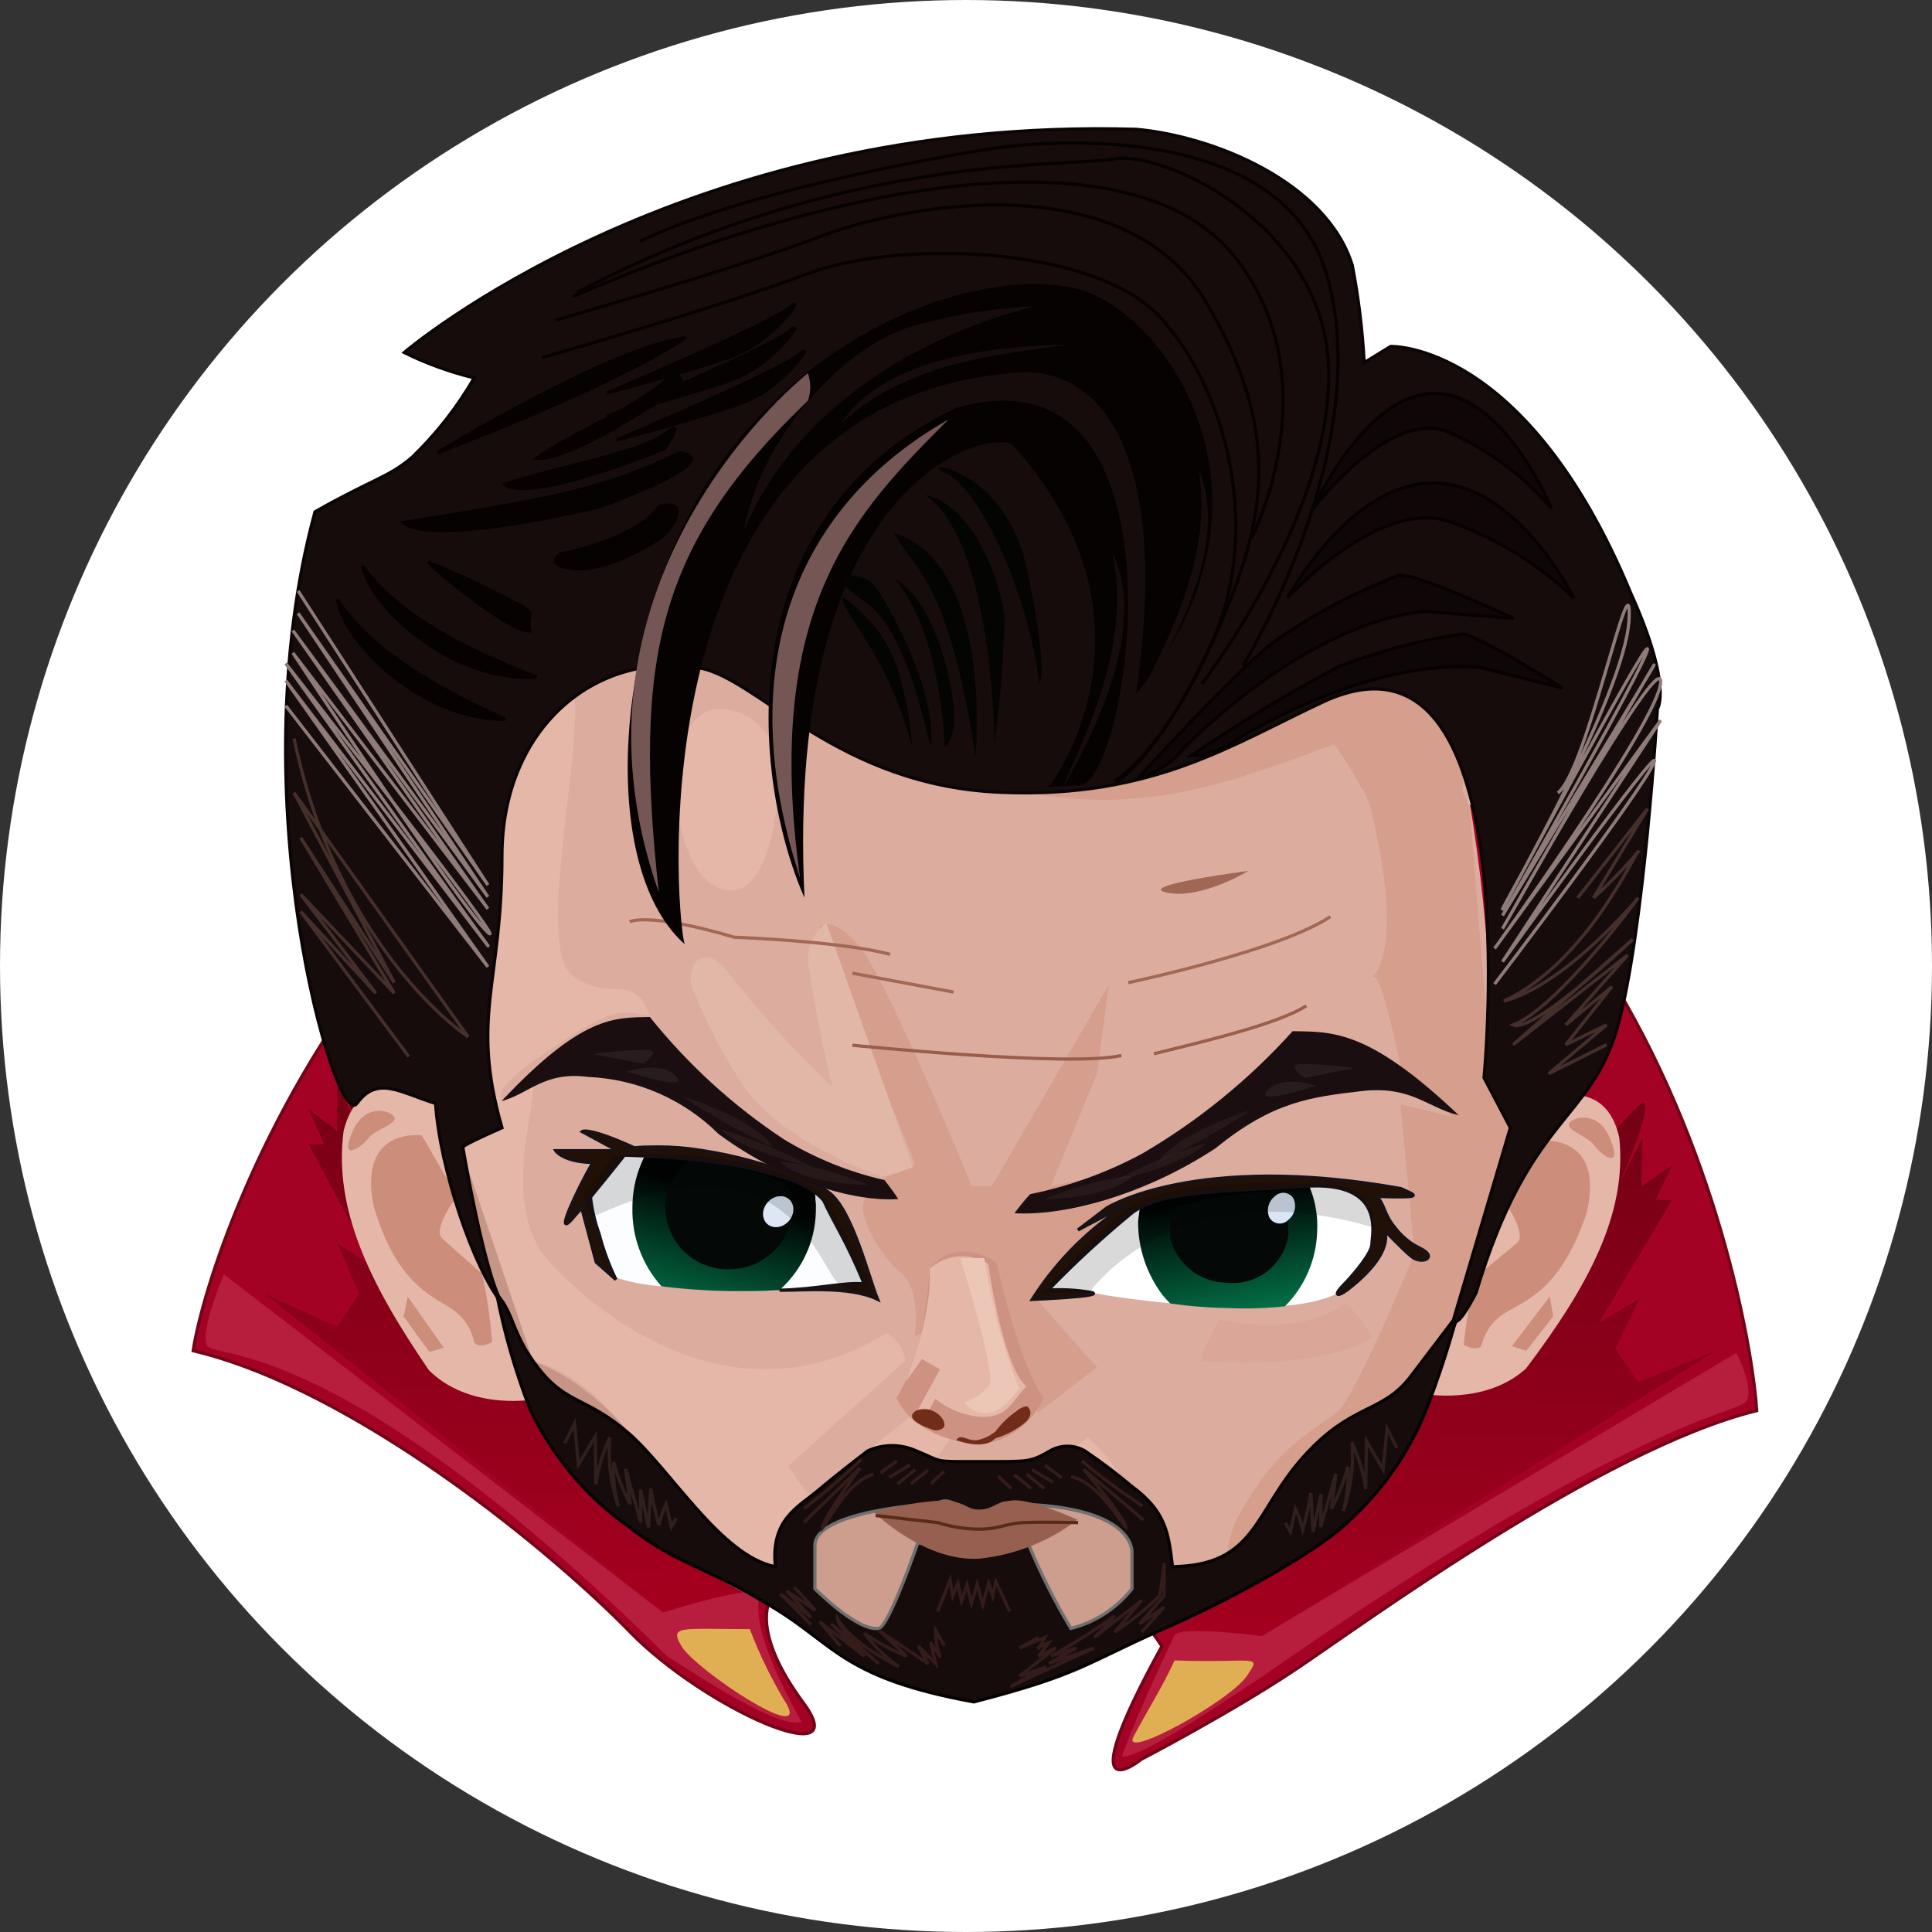 <svg width="30" height="30" viewBox="0 0 30 30" fill="none" xmlns="http://www.w3.org/2000/svg">
<rect x="0" y="0" width="30" height="30" fill="#333333" stroke="none"/>
<circle cx="15" cy="15" r="15" fill="white"/>
<path d="M9.778 25.335C8.607 24.13 5.542 21.58 3 20.974C3.272 19.157 6.414 9.98 15.874 9.98C25.335 9.98 27.176 20.215 27.278 21.904C24.864 22.5 21.14 25.24 20.119 25.922C19.099 26.603 17.72 27.319 17.72 27.319C17.72 27.319 16.556 28.269 18.042 25.563C16.192 22.701 11.956 24.851 11.956 24.851C11.956 24.851 11.65 25.33 12.474 26.442C13.297 27.553 10.949 26.54 9.778 25.335Z" fill="#A40224" stroke="#740317" stroke-width="0.05"/>
<path d="M10.32 25.04L4.111 20.09L5.237 20.602L5.578 20.09L5.237 19.304L5.816 19.683L4.792 17.767H5.031L4.792 17.221L5.236 17.562V16.812L5.577 17.563C5.577 17.563 5.065 16.299 5.236 16.267C5.406 16.234 11.922 24.666 11.922 24.666L10.32 25.04Z" fill="url(#paint0_linear)"/>
<path d="M19.196 25.667L26.655 20.969L25.44 21.46L25.083 20.942L25.462 20.163L24.834 20.533L25.963 18.636L25.707 18.631L25.972 18.089L25.491 18.422L25.504 17.67L25.126 18.416C25.126 18.416 25.695 17.162 25.513 17.124C25.331 17.087 18.426 25.294 18.426 25.294L19.196 25.667Z" fill="url(#paint1_linear)"/>
<path d="M10.359 25.718C10.428 25.747 12.082 26.892 12.446 26.734C11.552 25.14 11.812 24.825 11.794 24.757C11.744 24.581 10.295 25.039 10.295 25.039L3.475 19.786C3.475 19.786 3.094 20.693 3.217 20.898C3.34 21.103 5.313 20.736 10.359 25.718Z" fill="#B71D3D"/>
<path d="M19.527 26.083C19.458 26.113 17.717 27.33 17.419 27.275C17.782 26.305 18.21 25.473 18.229 25.405C18.279 25.229 19.592 25.405 19.592 25.405L26.961 21.008C26.961 21.008 27.243 21.549 27.12 21.753C26.997 21.957 25.391 21.993 19.527 26.083Z" fill="#B71D3D"/>
<path d="M18.238 25.783C18.072 26.156 17.804 26.584 17.601 26.967C17.398 27.35 19.089 26.42 19.36 26.026C19.596 25.671 19.513 25.828 18.238 25.783Z" fill="#E1AF53"/>
<path d="M11.643 25.297C11.799 25.707 11.993 26.101 12.222 26.474C12.548 27.086 10.802 25.927 10.582 25.562C10.391 25.234 10.554 25.297 11.643 25.297Z" fill="#E1AF53"/>
<path d="M7.743 17.401C7.743 17.401 7.162 14.077 8.239 11.53C9.565 9.378 12.238 10.38 12.883 11.277C13.528 12.174 17.313 12.435 19.321 11.144C21.328 9.852 22.361 10.813 22.612 11.53C22.864 12.247 23.329 15.655 23.042 16.731C23.229 16.985 23.37 17.269 23.46 17.571L22.526 20.627C22.222 21.91 21.521 23.064 20.523 23.924C18.624 25.064 15.867 26.316 15.251 26.38C14.636 26.444 10.882 24.376 10.076 23.924C9.271 23.472 8.539 22.457 8.195 21.712C7.638 20.466 7.311 19.129 7.23 17.766C7.504 17.573 7.743 17.401 7.743 17.401Z" fill="#DCAD9F"/>
<path d="M10.879 24.286C10.879 24.286 9.879 21.504 8.255 21.129C7.818 20.067 7.131 17.754 7.131 17.754C7.242 17.704 7.342 17.634 7.426 17.545C7.51 17.457 7.575 17.353 7.619 17.239C7.712 16.895 5.889 11.71 8.916 10.748C9.036 11.854 8.291 14.763 8.916 15.172C9.54 15.58 9.829 15.075 10.093 15.773C9.612 15.7 9.588 15.605 8.531 16.302C7.474 16.998 7.835 17.095 7.835 17.095C7.835 17.095 8.075 16.758 8.255 16.806C8.435 16.854 7.69 18.681 8.531 19.595C9.371 20.509 11.461 22.119 13.768 20.701C13.846 20.744 13.913 20.806 13.963 20.88C14.013 20.955 14.045 21.04 14.056 21.129L12.243 22.759C12.243 22.759 12.501 23.184 12.575 23.203C12.649 23.221 14.146 21.983 14.146 21.983L14.774 22.315L14.554 22.63C14.554 22.63 16.374 22.87 16.891 22.315C17.353 22.704 18.355 24.066 17.468 25.245C16.58 26.424 15.113 26.615 12.015 24.932C10.814 24.283 10.879 24.286 10.879 24.286Z" fill="#E5B7A8"/>
<path d="M13.768 18.273C13.768 18.273 14.224 18.129 14.2 18.057C14.176 17.985 12.724 14.398 12.724 14.398C12.724 14.398 12.899 14.182 13.33 14.674C13.761 15.165 15.09 18.417 15.09 18.417H15.402L17.217 15.29L17.036 16.665L16.318 18.417L17.036 18.273L17.372 18.826C17.372 18.826 16.435 19.354 16.099 20.172C16.747 20.917 17.036 21.23 17.036 21.23L16.099 21.951C16.099 21.951 16.195 21.951 15.859 21.23C15.636 20.707 15.482 20.157 15.402 19.595C15.369 19.557 15.328 19.527 15.283 19.506C15.237 19.485 15.188 19.475 15.138 19.475C15.088 19.475 15.038 19.485 14.993 19.506C14.947 19.527 14.907 19.557 14.874 19.595C14.633 19.884 14.874 20.487 14.874 20.487L14.201 20.749C14.201 20.749 14.321 20.052 13.985 19.763C13.648 19.475 13.294 18.846 13.429 18.612C13.511 18.471 13.627 18.355 13.768 18.273V18.273Z" fill="#D69E8D"/>
<path d="M18.904 24.787C19.032 24.564 19.008 23.857 19.26 23.489C19.847 22.419 20.476 22.171 20.766 21.923C21.056 21.675 21.965 19.463 21.965 19.463L21.746 17.147L22.527 17.335L21.746 16.552C21.746 16.552 21.465 15.173 21.34 15.173C21.215 15.173 21.823 15.046 21.354 12.854C21.23 12.271 21.148 12.256 21.148 12.256L22.07 11.622C22.07 11.622 22.808 12.105 22.839 12.701C22.87 13.296 23.151 16.552 23.151 16.552L23.526 17.648C23.526 17.648 22.527 20.935 22.183 21.749C21.921 22.378 21.544 22.951 21.071 23.441C20.442 24.025 19.706 24.482 18.904 24.787V24.787Z" fill="#D69E8D"/>
<path d="M11.559 16.879C11.255 16.425 10.997 15.942 10.79 15.436C10.574 15.028 10.935 14.547 11.343 15.148C11.83 15.762 12.36 16.34 12.928 16.879C12.768 16.236 12.64 15.586 12.546 14.93C12.541 14.814 12.565 14.699 12.614 14.594C12.664 14.49 12.739 14.399 12.832 14.33L14.178 18.129L13.697 18.273C13.697 18.273 12.135 17.744 11.559 16.879Z" fill="#E1B7A7"/>
<path d="M10.501 12.503C10.501 12.503 10.646 13.801 11.342 13.826C12.039 13.851 12.111 12.047 12.111 12.047C12.111 12.047 12.087 11.11 11.246 11.013C10.405 10.917 10.501 12.503 10.501 12.503Z" fill="#E5B7A8"/>
<path opacity="0.42" d="M18.693 21.133C18.693 21.133 20.504 21.298 21.317 20.763C20.855 20.078 20.855 20.263 20.855 20.263C20.855 20.263 20.246 20.768 18.934 20.488C18.508 21.262 18.693 21.133 18.693 21.133Z" fill="#D69E8D"/>
<path d="M15.683 12.246C17.675 12.716 19.125 12.147 20.717 11.557C20.878 11.781 21.024 12.016 21.154 12.26C21.24 12.409 21.625 11.982 21.625 11.982C21.625 11.982 22.054 11.603 22.693 12.377C22.828 11.561 22.466 10.441 21.272 10.626C20.078 10.811 19.566 11.636 15.683 12.246Z" fill="#D69E8D"/>
<path d="M10.893 24.311C10.48 24.297 8.918 23.3 8.278 21.793C7.638 20.285 6.757 17.767 6.757 17.767H7.141L8.278 21.138C8.278 21.138 9.984 21.622 10.893 24.311Z" fill="#C69586"/>
<path d="M13.918 21.706C13.92 21.708 13.919 21.71 13.918 21.706C14.108 21.399 14.238 21.058 14.302 20.703C14.368 20.376 14.412 20.046 14.434 19.714C14.492 19.63 14.569 19.561 14.659 19.512C14.749 19.463 14.849 19.436 14.951 19.434C15.145 19.43 15.335 19.499 15.482 19.627C15.482 19.627 15.806 21.147 16.204 21.708C16.116 21.907 15.977 22.078 15.8 22.206C15.624 22.333 15.417 22.411 15.201 22.431C15.201 22.431 14.242 22.385 13.918 21.706Z" fill="#CE9282"/>
<path d="M15.344 19.625C15.344 19.625 15.57 21.22 15.938 21.53C15.732 21.723 15.658 22.017 15.245 22.002C14.981 21.984 14.729 21.886 14.523 21.721L14.434 21.884H14.257L14.596 21.264L14.316 21.102L14.065 21.456C14.065 21.456 14.487 20.421 14.434 19.705C14.555 19.593 14.711 19.524 14.875 19.51C15.04 19.495 15.205 19.536 15.344 19.625V19.625Z" fill="#E5B7A8"/>
<path d="M14.639 22.04C14.597 21.971 14.531 21.921 14.454 21.896C14.377 21.872 14.295 21.876 14.221 21.907C13.989 22.062 14.518 22.211 14.518 22.211C14.518 22.211 14.743 22.216 14.639 22.04Z" fill="#712D1A"/>
<path d="M15.46 22.225C15.552 22.102 15.664 21.994 15.791 21.908C15.835 21.862 15.945 21.821 15.962 21.846C15.979 21.872 16.05 21.939 15.94 22.071C15.8 22.192 15.637 22.28 15.46 22.333C15.45 22.327 15.334 22.532 14.849 22.363C14.92 22.251 15.019 22.379 15.168 22.363C15.276 22.343 15.377 22.296 15.46 22.225V22.225Z" fill="#712D1A"/>
<path d="M14.915 19.538C14.915 19.538 15.466 21.319 15.367 21.503C15.271 21.633 15.134 21.727 14.979 21.772C15.02 21.835 15.079 21.884 15.148 21.913C15.218 21.942 15.294 21.949 15.367 21.934C15.629 21.885 15.82 21.553 15.82 21.553C15.7 21.245 15.596 20.93 15.509 20.611C15.373 20.108 15.283 19.536 15.283 19.536L14.915 19.538Z" fill="#ECC7B7"/>
<path d="M6.826 17.133C6.798 17.133 5.629 16.389 5.336 17.56C5.176 18.758 5.729 19.919 6.66 21.276C7.272 21.889 8.233 21.737 8.233 21.737C8.233 21.737 7.066 18.478 6.826 17.133Z" fill="#E5B7A8"/>
<path d="M6.551 17.631L7.096 18.576C7.096 18.576 6.708 19.085 6.866 19.23C7.024 19.376 7.484 19.776 7.484 19.776C7.563 20.127 7.615 20.483 7.641 20.842C7.411 20.952 7.363 20.842 7.363 20.842C7.341 20.735 7.299 20.633 7.237 20.543C7.175 20.453 7.096 20.377 7.004 20.318C6.689 20.112 6.15 19.92 5.8 18.72C5.558 17.485 6.551 17.631 6.551 17.631Z" fill="#CC8E7B"/>
<path d="M6.128 17.376C6.153 17.274 5.692 17.072 5.474 17.569C5.256 18.065 5.619 17.811 5.717 17.679C5.814 17.547 6.103 17.477 6.128 17.376Z" fill="#CC8E7B"/>
<path d="M6.267 20.442L6.667 20.992L6.891 20.927L6.332 20.134L6.267 20.442Z" fill="#CC8E7B"/>
<path d="M23.672 17.202C23.699 17.203 24.893 16.518 25.145 17.671C25.264 18.845 24.672 19.958 23.696 21.25C23.063 21.826 22.108 21.644 22.108 21.644C22.108 21.644 23.707 18.476 23.672 17.202Z" fill="#E5B7A8"/>
<path d="M23.928 17.712L23.351 18.637C23.351 18.637 23.72 19.16 23.558 19.299C23.395 19.439 22.921 19.823 22.921 19.823C22.83 20.171 22.765 20.524 22.727 20.882C22.953 21 23.005 20.892 23.005 20.892C23.03 20.785 23.076 20.686 23.141 20.598C23.205 20.51 23.287 20.436 23.381 20.381C23.703 20.186 24.248 20.013 24.64 18.825C24.925 17.602 23.928 17.712 23.928 17.712Z" fill="#CC8E7B"/>
<path d="M24.36 17.473C24.338 17.371 24.806 17.185 25.006 17.689C25.207 18.192 24.853 17.926 24.76 17.79C24.668 17.655 24.382 17.575 24.36 17.473Z" fill="#CC8E7B"/>
<path d="M24.119 20.44L23.699 20.976L23.478 20.902L24.064 20.131L24.119 20.44Z" fill="#CC8E7B"/>
<path d="M7.715 20.099C7.833 20.708 8.006 21.304 8.231 21.882C8.577 22.61 9.104 23.238 9.762 23.705C10.525 24.306 10.923 24.294 12.045 24.984C12.976 25.557 13.121 26.06 15.121 26.427C16.742 26.008 16.83 25.845 18.001 25.322C18.958 24.913 20.476 24.109 21.001 23.566C21.502 23.095 21.894 22.52 22.148 21.882C22.333 21.404 22.493 20.917 22.627 20.423C22.627 20.423 22.253 20.914 21.911 21.366C21.461 21.962 20.992 21.776 20.23 22.633C19.468 23.489 19.508 24.307 18.206 24.328C18.145 23.814 18.11 23.473 17.572 23.079C17.339 22.882 17.096 22.699 16.844 22.529C16.762 22.482 16.669 22.457 16.575 22.457C16.48 22.457 16.388 22.482 16.306 22.529C15.995 22.708 15.98 22.696 15.219 22.696C14.458 22.696 14.66 22.706 14.227 22.529C14.109 22.476 13.981 22.448 13.851 22.448C13.721 22.448 13.593 22.476 13.475 22.529C13.475 22.529 13.021 22.875 12.71 23.138C12.399 23.401 11.962 23.593 12.041 24.328C11.201 24.171 10.409 22.816 9.758 22.253C9.107 21.69 8.802 21.81 8.367 21.255C7.932 20.7 7.996 20.413 7.715 20.099Z" fill="#160C0B" stroke="#060201" stroke-width="0.05"/>
<path d="M14.251 23.96L15.978 23.997C16.163 24.442 16.381 24.873 16.628 25.286C17.004 25.192 17.338 24.975 17.577 24.671V24.094C17.577 24.094 17.621 23.364 15.68 23.354C15.552 23.282 15.467 23.473 15.182 23.473C14.898 23.473 14.763 23.2 14.541 23.354C14.309 23.354 12.654 23.479 12.654 23.997V24.67C12.654 24.67 13.313 25.338 13.646 25.285C13.802 25.261 14.251 23.96 14.251 23.96Z" fill="#CD9D8D" stroke="#707070" stroke-width="0.05"/>
<path d="M12.485 23.424C12.797 23.186 13.095 22.93 13.378 22.659" stroke="#331C1A" stroke-width="0.05"/>
<path d="M12.485 23.639L13.357 22.791C13.357 22.791 12.76 23.604 12.769 23.729C12.885 23.587 13.161 23.006 13.563 22.89" stroke="#331C1A" stroke-width="0.05"/>
<path d="M17.742 23.386C17.414 23.17 17.099 22.936 16.798 22.685" stroke="#331C1A" stroke-width="0.05"/>
<path d="M17.757 23.601L16.828 22.816C16.828 22.816 17.48 23.584 17.48 23.71C17.355 23.575 17.038 23.016 16.63 22.928" stroke="#331C1A" stroke-width="0.05"/>
<path d="M13.67 22.872L13.928 22.685" stroke="#331C1A" stroke-width="0.05"/>
<path d="M13.806 22.943L14.131 22.747" stroke="#331C1A" stroke-width="0.05"/>
<path d="M13.938 23.042L14.213 22.819" stroke="#331C1A" stroke-width="0.05"/>
<path d="M14.143 23.042L14.41 22.827" stroke="#331C1A" stroke-width="0.05"/>
<path d="M14.455 23.041L14.66 22.846" stroke="#331C1A" stroke-width="0.05"/>
<path d="M16.486 22.945L16.227 22.758" stroke="#331C1A" stroke-width="0.05"/>
<path d="M16.351 23.016L16.025 22.82" stroke="#331C1A" stroke-width="0.05"/>
<path d="M16.218 23.115L15.942 22.892" stroke="#331C1A" stroke-width="0.05"/>
<path d="M16.015 23.114L15.747 22.9" stroke="#331C1A" stroke-width="0.05"/>
<path d="M15.701 23.114L15.496 22.919" stroke="#331C1A" stroke-width="0.05"/>
<path d="M16.124 25.429L15.83 25.59L16.222 25.429C16.222 25.429 16.133 25.608 16.124 25.59C16.115 25.572 16.284 25.509 16.284 25.509L16.124 25.715L16.391 25.59L15.83 26.027C15.83 26.027 16.294 25.866 16.222 25.894C16.151 25.921 15.687 26.197 15.714 26.179C15.741 26.161 16.989 25.59 16.989 25.59L16.285 25.831L16.712 25.59L16.32 25.715C16.663 25.528 16.993 25.319 17.31 25.09C17.209 25.209 17.102 25.322 16.989 25.429L17.729 24.85L17.31 25.341C17.56 25.177 17.793 24.989 18.005 24.779C18.033 24.68 18.077 24.27 18.077 24.27V24.779L17.693 25.216L18.077 24.957L17.729 25.341" stroke="#331C1A" stroke-width="0.05"/>
<path d="M14.663 25.557L14.529 25.317C14.528 25.453 14.55 25.589 14.591 25.718C14.645 25.79 14.449 25.504 14.449 25.504L14.529 25.835L14.261 25.559L14.413 25.835L13.646 25.317L14.083 25.719C13.849 25.627 13.628 25.506 13.423 25.361C13.572 25.562 13.752 25.737 13.958 25.878C13.958 25.878 13.236 25.547 13.004 25.129C12.995 25.299 13.646 25.833 13.646 25.833L12.906 25.218L13.423 25.718L12.727 25.182L13.049 25.557" stroke="#331C1A" stroke-width="0.05"/>
<path d="M10.501 23.573L10.424 23.711L10.342 23.355C10.294 23.46 10.257 23.569 10.231 23.681C10.178 23.494 10.136 23.305 10.105 23.113L10.071 23.717L9.946 23.133L9.95 23.64L9.714 22.809L9.786 23.355C9.674 23.148 9.588 22.929 9.529 22.702C9.515 22.933 9.539 23.165 9.601 23.389C9.482 23.047 9.437 22.684 9.468 22.324C9.362 22.554 9.289 22.798 9.252 23.049L9.242 22.304L8.982 22.745L8.921 22.106L8.77 22.411" stroke="#30201D" stroke-width="0.05"/>
<path d="M19.959 23.646L20.036 23.784L20.117 23.429C20.165 23.533 20.202 23.642 20.229 23.754C20.281 23.567 20.323 23.377 20.355 23.185L20.389 23.79L20.514 23.206L20.508 23.712L20.745 22.882L20.674 23.428C20.785 23.222 20.871 23.002 20.93 22.775C20.945 23.006 20.92 23.238 20.858 23.462C20.977 23.12 21.023 22.756 20.991 22.396C21.098 22.626 21.171 22.87 21.207 23.122L21.218 22.377L21.477 22.818L21.538 22.179L21.689 22.483" stroke="#30201D" stroke-width="0.05"/>
<path d="M12.338 24.649L12.662 25.004L12.216 24.704L12.593 25.113L12.118 24.748L12.596 25.229" stroke="#331C1A" stroke-width="0.05"/>
<path d="M14.559 25.022L14.753 24.531L14.794 24.783L14.874 24.582L14.931 24.86L15.014 24.611L15.084 24.898L15.173 24.598L15.259 24.918L15.352 24.583L15.415 24.784L15.463 24.56L15.68 25.023" stroke="#331C1A" stroke-width="0.05"/>
<path d="M9.778 14.314C9.778 14.314 10.044 14.154 11.401 14.553C13.236 14.633 13.822 14.82 13.822 14.82" stroke="#A16855" stroke-width="0.05"/>
<path d="M13.236 15.112L14.807 15.405" stroke="#A16855" stroke-width="0.05"/>
<path d="M17.519 15.259C17.519 15.259 19.86 14.766 20.657 14.234" stroke="#A16855" stroke-width="0.05"/>
<path d="M18.126 13.862C17.594 13.755 19.385 13.523 19.385 13.523C19.385 13.523 18.658 13.968 18.126 13.862Z" fill="#A06754"/>
<path d="M13.236 16.23C13.236 16.23 16.615 16.576 17.412 16.39" stroke="#985D4B" stroke-width="0.05"/>
<path d="M17.917 16.363C18.899 16.124 19.859 15.884 20.285 15.619" stroke="#9B5E4C" stroke-width="0.05"/>
<path d="M5.541 17.135C5.223 17.573 3.682 12.377 4.892 7.947C5.79 7.437 6.041 7.412 6.403 7.097C6.779 6.734 7.102 6.32 7.364 5.868C6.988 5.777 6.624 5.645 6.277 5.474C6.277 5.474 10.555 1.801 17.644 2.008C18.82 2.112 20.592 2.813 20.998 4.12C21.094 4.619 21.156 5.124 21.183 5.632L21.593 5.38C21.593 5.38 23.695 5.297 25.321 9.207C25.978 10.661 25.736 11.007 25.736 11.007C25.736 11.007 25.529 14.502 25.114 15.956C24.699 17.41 23.739 17.328 22.921 20.072C22.594 20.706 22.573 20.482 22.573 20.482L23.453 17.512L23.044 16.734C23.044 16.734 23.76 9.403 20.547 10.898C19.15 11.548 17.91 12.395 15.573 12.304C13.011 12.214 11.767 10.522 10.853 10.37C9.234 10.1 7.794 11.315 7.794 13.294C7.794 15.273 7.3 15.79 7.794 17.512C7.048 17.839 7.188 17.824 7.188 17.824C7.188 17.824 7.516 19.761 7.794 20.234C7.362 19.714 6.828 18.145 6.764 17.134C6.199 16.958 5.858 16.697 5.541 17.135Z" fill="#160C0B" stroke="#0B0505" stroke-width="0.05"/>
<path d="M16.312 12.188C16.312 12.188 18.215 9.669 15.719 6.905C15.371 6.659 12.181 7.392 12.492 13.941C11.667 12.066 11.282 8.031 14.844 6.335C18.578 5.263 17.541 12.123 16.78 12.188C16.019 12.253 16.312 12.188 16.312 12.188Z" fill="#060201"/>
<path d="M10.63 14.66C10.475 14.095 9.863 6.125 15.904 5.779C17.298 5.779 18.135 7.401 17.641 10.776C20.158 7.761 18.09 4.792 16.697 4.477C15.303 4.161 12.769 4.973 11.167 7.221C9.566 9.469 9.224 13.403 10.63 14.66Z" fill="#060201"/>
<path d="M12.423 13.63C11.358 10.381 12.332 7.872 14.726 6.515C13.291 7.952 11.838 9.423 12.423 13.63Z" fill="#745754"/>
<path d="M16.588 5.349C15.844 5.482 14.153 5.539 13.061 6.577C13.077 6.55 13.034 6.622 13.061 6.577C13.842 5.364 16.092 5.375 16.588 5.349Z" fill="#160C0B"/>
<path d="M17.659 10.9C17.965 10.208 18.863 8.773 18.612 7.288C18.626 7.317 18.591 7.24 18.612 7.288C19.181 8.614 17.914 10.475 17.659 10.9Z" fill="#160C0B"/>
<path d="M16.506 12.236C16.776 11.528 17.598 10.049 17.27 8.578C17.285 8.607 17.246 8.532 17.27 8.578C17.907 9.873 16.739 11.798 16.506 12.236Z" fill="#160C0B"/>
<path d="M11.562 8.218C11.748 6.993 12.998 5.316 14.328 5.023C14.901 4.868 15.49 4.779 16.084 4.757C16.084 4.757 12.747 5.427 11.562 8.218Z" fill="#160C0B"/>
<path d="M12.545 6.222C12.594 6.083 12.594 5.933 12.545 5.795C12.545 5.795 8.502 8.963 10.231 13.861C9.832 10.241 10.204 8.458 12.545 6.222Z" fill="#745754"/>
<path d="M4.437 10.958L7.576 15.012L4.437 10.568C4.437 10.568 7.699 14.848 7.576 14.684C7.453 14.52 4.437 10.302 4.437 10.302C4.437 10.302 7.985 14.848 7.576 14.479C7.167 14.111 4.548 10.138 4.548 10.138L7.576 14.111L4.548 9.79L7.576 13.926L4.629 9.523L7.576 13.742L4.629 9.176" stroke="#8F7C78" stroke-width="0.05"/>
<path d="M6.347 16.407L4.669 14.154L5.836 15.423L4.669 13.887L6.122 15.423L4.669 13.006L6.122 15.259L4.567 12.31L7.268 16.099C7.268 16.099 5.263 14.788 4.567 11.47" stroke="#442F2B" stroke-width="0.05"/>
<path d="M23.208 15.281C23.208 15.281 25.52 12.25 25.684 11.84C25.848 11.431 23.331 14.933 23.331 14.933L25.787 11.185L23.208 14.728C23.208 14.728 25.766 11.185 25.787 10.592C25.808 9.998 23.331 14.421 23.331 14.421C23.331 14.421 25.622 10.408 25.684 10.326C25.746 10.244 23.331 14.216 23.331 14.216C23.331 14.216 25.582 10.284 25.582 10.08C25.582 9.876 23.29 14.216 23.331 14.114C23.372 14.012 25.234 10.778 25.295 9.629C25.356 8.481 24.64 11.984 24.19 12.312" stroke="#8F7C78" stroke-width="0.05"/>
<path d="M24.498 13.942L25.582 12.558L24.744 13.942C24.991 13.718 25.223 13.479 25.439 13.225C25.398 13.204 24.661 14.932 23.352 15.546C24.334 15.28 25.439 13.941 25.439 13.941C25.439 13.941 24.191 15.648 23.495 15.915C23.802 16.058 25.357 14.584 25.357 14.584L23.495 16.222L25.275 14.83L24.313 15.915L25.03 15.321L24.313 16.222L24.947 15.915L24.047 16.672L24.947 16.222" stroke="#442F2B" stroke-width="0.05"/>
<path d="M5.631 8.794C5.764 9.438 7.022 10.596 8.331 10.514C7.391 10.146 6.224 9.614 5.631 8.794Z" fill="#060201" stroke="#060201" stroke-width="0.05"/>
<path d="M5.24 9.311C5.339 9.961 6.537 11.183 7.848 11.169C6.928 10.752 5.791 10.16 5.24 9.311Z" fill="#060201" stroke="#060201" stroke-width="0.05"/>
<path d="M6.675 8.74C6.527 8.658 7.885 9.822 8.228 9.799C8.174 9.523 8.317 9.548 8.131 9.431C7.66 9.172 7.173 8.942 6.675 8.74V8.74Z" fill="#060201" stroke="#060201" stroke-width="0.05"/>
<path d="M6.267 8.114C8.416 7.766 9.335 7.622 10.565 7.028C11.322 7.151 9.316 7.868 9.316 7.868C9.316 7.868 6.717 8.503 6.267 8.114Z" fill="#060201" stroke="#060201" stroke-width="0.05"/>
<path d="M8.701 8.604C8.701 8.604 9.888 8.379 10.236 7.867C10.686 7.744 10.501 8.113 10.338 8.277C10.174 8.441 9.417 8.871 8.926 8.83C8.435 8.789 8.701 8.604 8.701 8.604Z" fill="#060201" stroke="#060201" stroke-width="0.05"/>
<path d="M7.842 7.52C8.558 7.274 9.949 7.028 10.317 6.741C10.685 6.455 10.317 6.967 10.317 6.967C10.317 6.967 8.23 7.827 7.842 7.52Z" fill="#060201" stroke="#060201" stroke-width="0.05"/>
<path d="M8.333 7.12C8.783 6.761 9.949 6.331 10.482 5.779C10.769 6.045 10.38 6.127 10.38 6.127C10.38 6.127 8.885 7.15 8.333 7.12Z" fill="#060201" stroke="#060201" stroke-width="0.05"/>
<path d="M6.797 7.028C6.797 7.028 9.477 5.39 10.643 5.246C9.477 6.024 6.797 7.028 6.797 7.028Z" fill="#060201" stroke="#060201" stroke-width="0.05"/>
<path d="M9.574 6.833C9.574 6.833 12.148 5.742 12.412 5.502C12.677 5.263 12.173 6.035 11.481 6.274C10.789 6.514 9.574 6.833 9.574 6.833Z" fill="#060201" stroke="#060201" stroke-width="0.05"/>
<path d="M9.428 6.468C9.428 6.468 12.001 5.376 12.266 5.137C12.53 4.897 12.027 5.669 11.334 5.909C10.642 6.148 9.428 6.468 9.428 6.468Z" fill="#060201" stroke="#060201" stroke-width="0.05"/>
<path d="M9.428 6.102C9.428 6.102 12.001 5.011 12.266 4.771C12.53 4.532 12.027 5.304 11.334 5.543C10.642 5.783 9.428 6.102 9.428 6.102Z" fill="#060201" stroke="#060201" stroke-width="0.05"/>
<path d="M8.629 4.97C8.629 4.97 11.348 4.198 12.758 3.665C14.168 3.133 17.49 2.59 18.734 4.701C19.977 6.813 19.621 8.218 18.823 9.975C18.025 11.732 17.308 12.131 17.308 12.131" stroke="#060201" stroke-width="0.05"/>
<path d="M8.41 5.555C8.41 5.555 11.13 4.783 12.54 4.25C13.949 3.718 17.018 3.803 18.042 4.953C19.066 6.104 19.613 8.29 18.788 10.046C17.963 11.803 17.332 12.14 17.332 12.14" stroke="#060201" stroke-width="0.05"/>
<path d="M18.664 10.614C18.664 10.614 20.685 8.005 20.632 5.742C20.579 3.479 18.052 2.334 17.308 2.467C16.563 2.601 13.105 2.361 8.955 4.544" stroke="#060201" stroke-width="0.05"/>
<path d="M19.298 10.342C19.298 10.342 21.376 6.967 20.605 4.278C19.834 1.589 15.391 2.308 15.391 2.308C15.391 2.308 11.774 2.867 9.938 3.745" stroke="#060201" stroke-width="0.05"/>
<path d="M16.137 10.614C15.96 9.137 15.179 7.553 14.674 7.339C14.169 7.126 15.605 7.206 15.951 8.856C16.297 10.506 16.137 10.614 16.137 10.614Z" fill="#040402"/>
<path d="M15.439 11.536C15.439 11.536 15.427 8.397 14.361 7.682C15.124 7.84 15.56 9.076 15.596 9.597C15.584 10.246 15.532 10.893 15.439 11.536Z" fill="#040402"/>
<path d="M15.148 11.742C15.148 11.742 15.438 8.785 13.889 8.276C14.118 8.798 14.7 8.846 15.148 11.742Z" fill="#040402"/>
<path d="M14.668 11.597C14.668 11.597 14.631 9.863 13.895 8.987C14.546 9.369 14.798 10.646 14.817 11.084C14.835 11.522 14.668 11.597 14.668 11.597Z" fill="#040402"/>
<path d="M14.463 11.374C14.5 12.268 14.249 9.892 13.438 9.351C12.628 8.811 13.411 8.876 13.578 9.09C13.746 9.305 14.426 10.479 14.463 11.374Z" fill="#040402"/>
<path d="M14.165 11.607C13.996 10.952 13.716 10.331 13.337 9.77C12.731 8.848 13.379 9.517 13.379 9.517C13.62 9.739 13.805 10.017 13.917 10.325C14.052 10.741 14.135 11.171 14.165 11.607V11.607Z" fill="#040402"/>
<path d="M19.443 8.339C19.443 8.339 20.688 5.887 19.168 3.982C17.647 2.077 13.289 2.701 8.897 4.605" stroke="#060201" stroke-width="0.05"/>
<path d="M21.723 8.933C21.962 8.883 23.505 9.602 23.505 9.602L22.149 9.495C22.149 9.495 20.553 9.495 18.398 11.599C18.217 11.832 17.965 12.001 17.68 12.078C17.68 12.078 19.223 10.374 19.808 9.948C20.403 9.533 21.046 9.192 21.723 8.933V8.933Z" fill="#0F0607" stroke="#060201" stroke-width="0.05"/>
<path d="M22.7 9.845C22.93 9.844 24.26 10.681 24.26 10.681L23.015 10.372C23.015 10.372 21.534 10.11 19.231 11.465C19.019 11.628 18.762 11.723 18.495 11.736C19.228 11.233 19.99 10.772 20.776 10.356C21.396 10.114 22.042 9.943 22.7 9.845V9.845Z" fill="#0F0607" stroke="#060201" stroke-width="0.05"/>
<path d="M19.993 9.283C19.993 9.283 21.376 7.766 22.467 8.085C23.203 8.335 23.875 8.744 24.436 9.283C24.436 9.283 23.558 7.499 22.254 7.499C20.951 7.499 19.993 9.283 19.993 9.283Z" fill="#0F0607" stroke="#060201" stroke-width="0.05"/>
<path d="M20.393 7.893C20.393 7.893 21.544 6.376 22.452 6.695C23.083 6.962 23.644 7.372 24.09 7.893C24.09 7.893 23.36 6.109 22.275 6.109C21.19 6.109 20.393 7.893 20.393 7.893Z" fill="#0F0607" stroke="#060201" stroke-width="0.05"/>
<path d="M13.579 23.491C13.579 23.491 14.367 24.258 15.208 24.203C15.761 24.145 16.288 23.936 16.73 23.599C16.73 23.599 16.029 23.273 15.731 23.298C15.433 23.323 15.417 23.441 15.207 23.441C14.997 23.441 15.025 23.33 14.669 23.298C14.298 23.314 13.931 23.378 13.578 23.491" fill="#975F50"/>
<path d="M13.597 23.533L14.561 23.643C14.766 23.707 14.979 23.742 15.193 23.745C15.521 23.745 15.608 23.657 15.889 23.643C16.17 23.63 16.741 23.643 16.741 23.643" stroke="#5A2B19" stroke-width="0.05"/>
<path d="M16.265 20.056C16.348 20.109 16.89 20.053 17.048 20.09C17.205 20.126 19.849 20.545 20.752 20.09C21.655 19.634 21.329 18.534 21.209 18.422C21.088 18.311 18.154 18.255 17.539 18.795C16.924 19.336 16.183 20.003 16.265 20.056Z" fill="white"/>
<path d="M17.672 18.976C17.672 19.387 17.807 19.786 18.055 20.114C18.07 20.131 18.156 20.229 18.171 20.24C18.471 20.284 18.772 20.307 19.075 20.312C19.368 20.325 19.662 20.316 19.953 20.284C20.262 19.975 20.44 19.559 20.453 19.123C20.465 18.903 20.431 18.684 20.354 18.478L20.339 18.441C20.328 18.412 20.309 18.365 20.295 18.338L20.26 18.323C20.046 18.315 19.831 18.323 19.617 18.345C19.117 18.363 18.621 18.434 18.136 18.556C18.003 18.603 17.872 18.657 17.745 18.717L17.706 18.731C17.699 18.762 17.693 18.795 17.689 18.825C17.688 18.834 17.687 18.844 17.687 18.854C17.679 18.894 17.674 18.935 17.672 18.976V18.976Z" fill="url(#paint2_linear)"/>
<path d="M18.166 19.055L18.165 19.064C18.162 19.126 18.167 19.187 18.179 19.247C18.231 19.438 18.343 19.606 18.499 19.727C18.655 19.848 18.847 19.915 19.044 19.918C19.272 19.944 19.501 19.879 19.681 19.738C19.861 19.596 19.978 19.389 20.006 19.161C20.015 18.969 19.948 18.781 19.822 18.637C19.812 18.625 19.801 18.612 19.79 18.601C19.756 18.565 19.719 18.533 19.68 18.504C19.201 18.533 18.726 18.613 18.263 18.74C18.251 18.762 18.24 18.783 18.23 18.804L18.218 18.831C18.188 18.903 18.171 18.979 18.166 19.056L18.166 19.055Z" fill="#040807"/>
<path d="M19.796 18.576C19.815 18.556 19.839 18.541 19.866 18.532C19.892 18.522 19.92 18.519 19.948 18.522C19.976 18.526 20.003 18.535 20.026 18.55C20.05 18.565 20.07 18.586 20.084 18.61C20.111 18.666 20.117 18.731 20.102 18.791C20.087 18.852 20.052 18.906 20.002 18.944C19.983 18.964 19.959 18.98 19.932 18.989C19.906 18.998 19.877 19.001 19.85 18.998C19.822 18.995 19.795 18.985 19.771 18.97C19.748 18.955 19.728 18.934 19.713 18.91C19.687 18.854 19.681 18.79 19.696 18.729C19.711 18.668 19.746 18.614 19.796 18.576V18.576Z" fill="#DAE6F4"/>
<path d="M16.029 20.177C16.367 19.646 16.805 19.187 17.319 18.826C18.013 18.416 16.738 19.099 16.738 19.099L17.186 18.758C17.186 18.758 18.554 17.887 21.751 18.456C21.993 18.567 22.138 18.602 21.375 18.578C21.5 18.696 21.485 18.853 21.655 19.057C21.76 19.198 21.898 19.312 22.056 19.387C22.336 19.524 22.078 19.645 21.913 19.507C21.748 19.369 21.496 19.099 21.496 19.099C21.496 19.099 21.689 19.438 20.915 20.032C20.746 20.153 20.709 20.105 20.867 19.947C21.024 19.79 21.304 19.452 21.303 19.317C21.301 19.182 21.532 18.335 20.272 18.42C19.012 18.505 18.058 18.479 17.586 18.825C17.126 19.202 16.688 19.605 16.275 20.032C16.497 20.019 16.721 20.031 16.941 20.068C17.207 20.128 16.029 20.177 16.029 20.177Z" fill="#211006" stroke="#181216" stroke-width="0.05"/>
<path d="M16.907 20.081C16.907 20.081 18.226 18.142 21.337 19.063C21.349 18.903 21.296 18.744 21.192 18.622C21.088 18.5 20.941 18.423 20.781 18.409C20.611 18.409 18.226 18.191 17.474 18.797C17.007 19.179 16.581 19.609 16.203 20.081H16.907Z" fill="black" fill-opacity="0.15"/>
<path d="M13.514 20.125C13.171 20.05 12.821 20.009 12.469 20.003C12.36 20.023 12.25 20.035 12.139 20.039H12.084C11.938 20.047 11.764 20.049 11.582 20.047C11.181 20.047 10.727 20.019 10.34 19.978L10.286 19.974C10.023 19.958 9.764 19.907 9.515 19.823C9.489 19.814 9.468 19.796 9.454 19.772C9.281 19.432 9.163 19.067 9.105 18.691C9.105 18.663 9.11 18.635 9.119 18.608V18.601C9.201 18.368 9.361 17.921 9.675 17.905H10.005C10.165 17.911 10.366 17.924 10.59 17.945C11.154 17.987 11.711 18.103 12.245 18.289C12.376 18.339 12.501 18.402 12.618 18.478C12.632 18.487 12.646 18.497 12.657 18.506C12.699 18.535 12.738 18.568 12.775 18.604C13.056 18.857 13.44 19.791 13.514 20.125Z" fill="#FBFDFF"/>
<path d="M12.669 18.754C12.675 19.2 12.503 19.629 12.192 19.948C12.176 19.966 12.159 19.982 12.141 19.997C12.127 20.011 12.114 20.025 12.097 20.036H12.038C11.818 20.052 11.595 20.048 11.362 20.048H11.323C10.972 20.042 10.621 20.018 10.272 19.974V19.974C9.971 19.64 9.81 19.203 9.82 18.754C9.819 18.519 9.865 18.287 9.956 18.07L9.973 18.03C9.986 18 10.008 17.951 10.023 17.922L10.06 17.91C10.28 17.913 10.499 17.933 10.716 17.969C11.226 18.017 11.73 18.12 12.218 18.278C12.351 18.335 12.482 18.4 12.609 18.471L12.648 18.488C12.653 18.521 12.657 18.558 12.661 18.589C12.661 18.6 12.661 18.611 12.661 18.621C12.667 18.665 12.671 18.709 12.669 18.754Z" fill="url(#paint3_linear)"/>
<path d="M12.304 18.747V18.758C12.304 18.83 12.296 18.902 12.279 18.972C12.224 19.185 12.1 19.373 11.925 19.506C11.751 19.64 11.537 19.711 11.317 19.709C11.19 19.711 11.064 19.688 10.945 19.642C10.827 19.596 10.719 19.526 10.627 19.438C10.536 19.349 10.463 19.244 10.412 19.127C10.361 19.011 10.333 18.885 10.331 18.758C10.331 18.535 10.411 18.32 10.557 18.151C10.568 18.137 10.581 18.124 10.594 18.11C10.632 18.071 10.672 18.035 10.716 18.003C11.229 18.068 11.732 18.191 12.217 18.369C12.228 18.395 12.239 18.42 12.249 18.447L12.26 18.479C12.288 18.566 12.302 18.656 12.303 18.747L12.304 18.747Z" fill="#040807"/>
<path d="M12.25 18.959C12.342 18.852 12.343 18.701 12.252 18.622C12.161 18.542 12.011 18.564 11.919 18.671C11.826 18.777 11.825 18.928 11.916 19.008C12.008 19.087 12.157 19.065 12.25 18.959Z" fill="#DDE7F3"/>
<path d="M9.163 18.532C9.182 18.747 9.229 18.958 9.303 19.161C9.366 19.405 9.453 19.642 9.564 19.868L9.258 19.598L9.015 18.689L9.163 18.532Z" fill="#211006" stroke="#181216" stroke-width="0.05"/>
<path d="M13.627 20.175C13.183 19.959 12.422 20.043 12.105 20.034C12.694 20.021 13.095 19.907 13.419 19.936C13.149 19.273 12.941 18.977 12.793 18.645C12.755 18.598 12.711 18.556 12.663 18.521C12.651 18.511 12.638 18.502 12.625 18.493C12.511 18.418 12.388 18.357 12.259 18.311C11.707 18.132 11.135 18.023 10.556 17.985C10.336 17.966 10.143 17.954 9.993 17.947H9.955C9.792 17.939 9.695 17.938 9.695 17.938C9.695 17.938 9.419 18.285 9.167 18.591L9.108 18.664C9.083 18.695 9.058 18.724 9.035 18.753C8.968 18.831 8.908 18.899 8.861 18.951C8.613 19.212 8.988 18.427 9.206 18.051C8.742 18.043 8.63 17.868 8.63 17.868H9.59L9.04 17.571C9.04 17.571 9.127 17.494 9.852 17.824C9.907 17.818 9.96 17.814 10.015 17.812H10.057C10.276 17.804 10.496 17.813 10.714 17.839C11.227 17.904 11.731 18.026 12.215 18.205C12.365 18.26 12.498 18.315 12.608 18.368L12.647 18.386C12.721 18.422 12.793 18.463 12.861 18.51C13.229 18.767 13.492 19.851 13.627 20.175Z" fill="#211006" stroke="#181216" stroke-width="0.05"/>
<path d="M13.046 19.948C12.739 19.808 12.287 17.446 9.198 18.9C8.993 18.429 9.052 18.564 9.052 18.564L9.532 17.949C9.532 17.949 11.665 17.725 12.792 18.564C13.079 19.037 13.325 19.533 13.528 20.047C13.361 20.064 13.193 20.029 13.046 19.948V19.948Z" fill="black" fill-opacity="0.15"/>
<path d="M15.995 18.543C16.607 18.419 17.198 18.205 17.747 17.907C18.615 17.398 19.399 16.759 20.072 16.012C20.682 16.023 21.241 15.977 22.651 17.317C22.168 17.204 21.914 16.852 21.139 16.943C20.364 17.034 19.767 17.102 18.878 17.828C17.773 18.555 16.54 18.884 15.753 18.839C15.828 18.736 15.909 18.637 15.995 18.543V18.543Z" fill="#1A0E10"/>
<path d="M20.165 16.522C20.455 16.522 20.744 16.544 21.031 16.587L20.258 16.736C20.258 16.736 19.978 16.551 20.165 16.522Z" fill="#3B302E" fill-opacity="0.45"/>
<path d="M20.442 16.858C20.442 16.858 19.911 16.68 19.679 16.932C19.446 17.184 20.442 16.858 20.442 16.858Z" fill="#3B302E" fill-opacity="0.45"/>
<path d="M19.417 17.24C18.968 17.543 18.494 17.808 18.001 18.032C18.279 17.585 19.417 17.24 19.417 17.24Z" fill="#463430" fill-opacity="0.3"/>
<path d="M17.302 18.339C17.302 18.339 18.345 18.116 18.727 17.752C18.232 17.896 17.754 18.093 17.302 18.339V18.339Z" fill="#463430" fill-opacity="0.3"/>
<path d="M16.227 18.619C16.227 18.619 17.213 18.619 17.595 18.256C17.123 18.307 16.662 18.429 16.227 18.619Z" fill="#463430" fill-opacity="0.3"/>
<path d="M13.733 18.324C13.18 18.198 12.651 17.983 12.167 17.688C11.381 17.168 10.681 16.528 10.091 15.792C9.547 15.803 9.047 15.758 7.788 17.098C8.219 16.984 8.446 16.632 9.138 16.723C9.898 16.757 10.618 17.072 11.158 17.609C12.145 18.336 13.245 18.665 13.948 18.619C13.882 18.517 13.81 18.418 13.733 18.324Z" fill="#1A0E10"/>
<path d="M10.076 16.303C9.786 16.303 9.497 16.324 9.21 16.368L9.983 16.517C9.983 16.517 10.262 16.331 10.076 16.303Z" fill="#3B302E" fill-opacity="0.45"/>
<path d="M9.731 16.638C9.731 16.638 10.262 16.461 10.495 16.712C10.727 16.964 9.731 16.638 9.731 16.638Z" fill="#3B302E" fill-opacity="0.45"/>
<path d="M10.588 17.02C11.037 17.324 11.51 17.589 12.004 17.813C11.724 17.366 10.588 17.02 10.588 17.02Z" fill="#463430" fill-opacity="0.3"/>
<path d="M12.608 18.12C12.608 18.12 11.566 17.896 11.184 17.533C11.678 17.677 12.156 17.874 12.608 18.12V18.12Z" fill="#463430" fill-opacity="0.3"/>
<path d="M13.474 18.4C13.474 18.4 12.487 18.4 12.105 18.036C12.578 18.087 13.039 18.209 13.474 18.4V18.4Z" fill="#463430" fill-opacity="0.3"/>
<defs>
<linearGradient id="paint0_linear" x1="8.017" y1="16.267" x2="8.017" y2="25.04" gradientUnits="userSpaceOnUse">
<stop stop-color="#740015"/>
<stop offset="1" stop-color="#A5001E"/>
</linearGradient>
<linearGradient id="paint1_linear" x1="22.643" y1="17.075" x2="22.496" y2="25.723" gradientUnits="userSpaceOnUse">
<stop stop-color="#740015"/>
<stop offset="1" stop-color="#A5001E"/>
</linearGradient>
<linearGradient id="paint2_linear" x1="18.815" y1="18.612" x2="19.15" y2="20.446" gradientUnits="userSpaceOnUse">
<stop stop-color="#000302"/>
<stop offset="1" stop-color="#037147"/>
</linearGradient>
<linearGradient id="paint3_linear" x1="11.923" y1="20.765" x2="12.454" y2="18.878" gradientUnits="userSpaceOnUse">
<stop stop-color="#037147"/>
<stop offset="1" stop-color="#000302"/>
</linearGradient>
</defs>
</svg>
